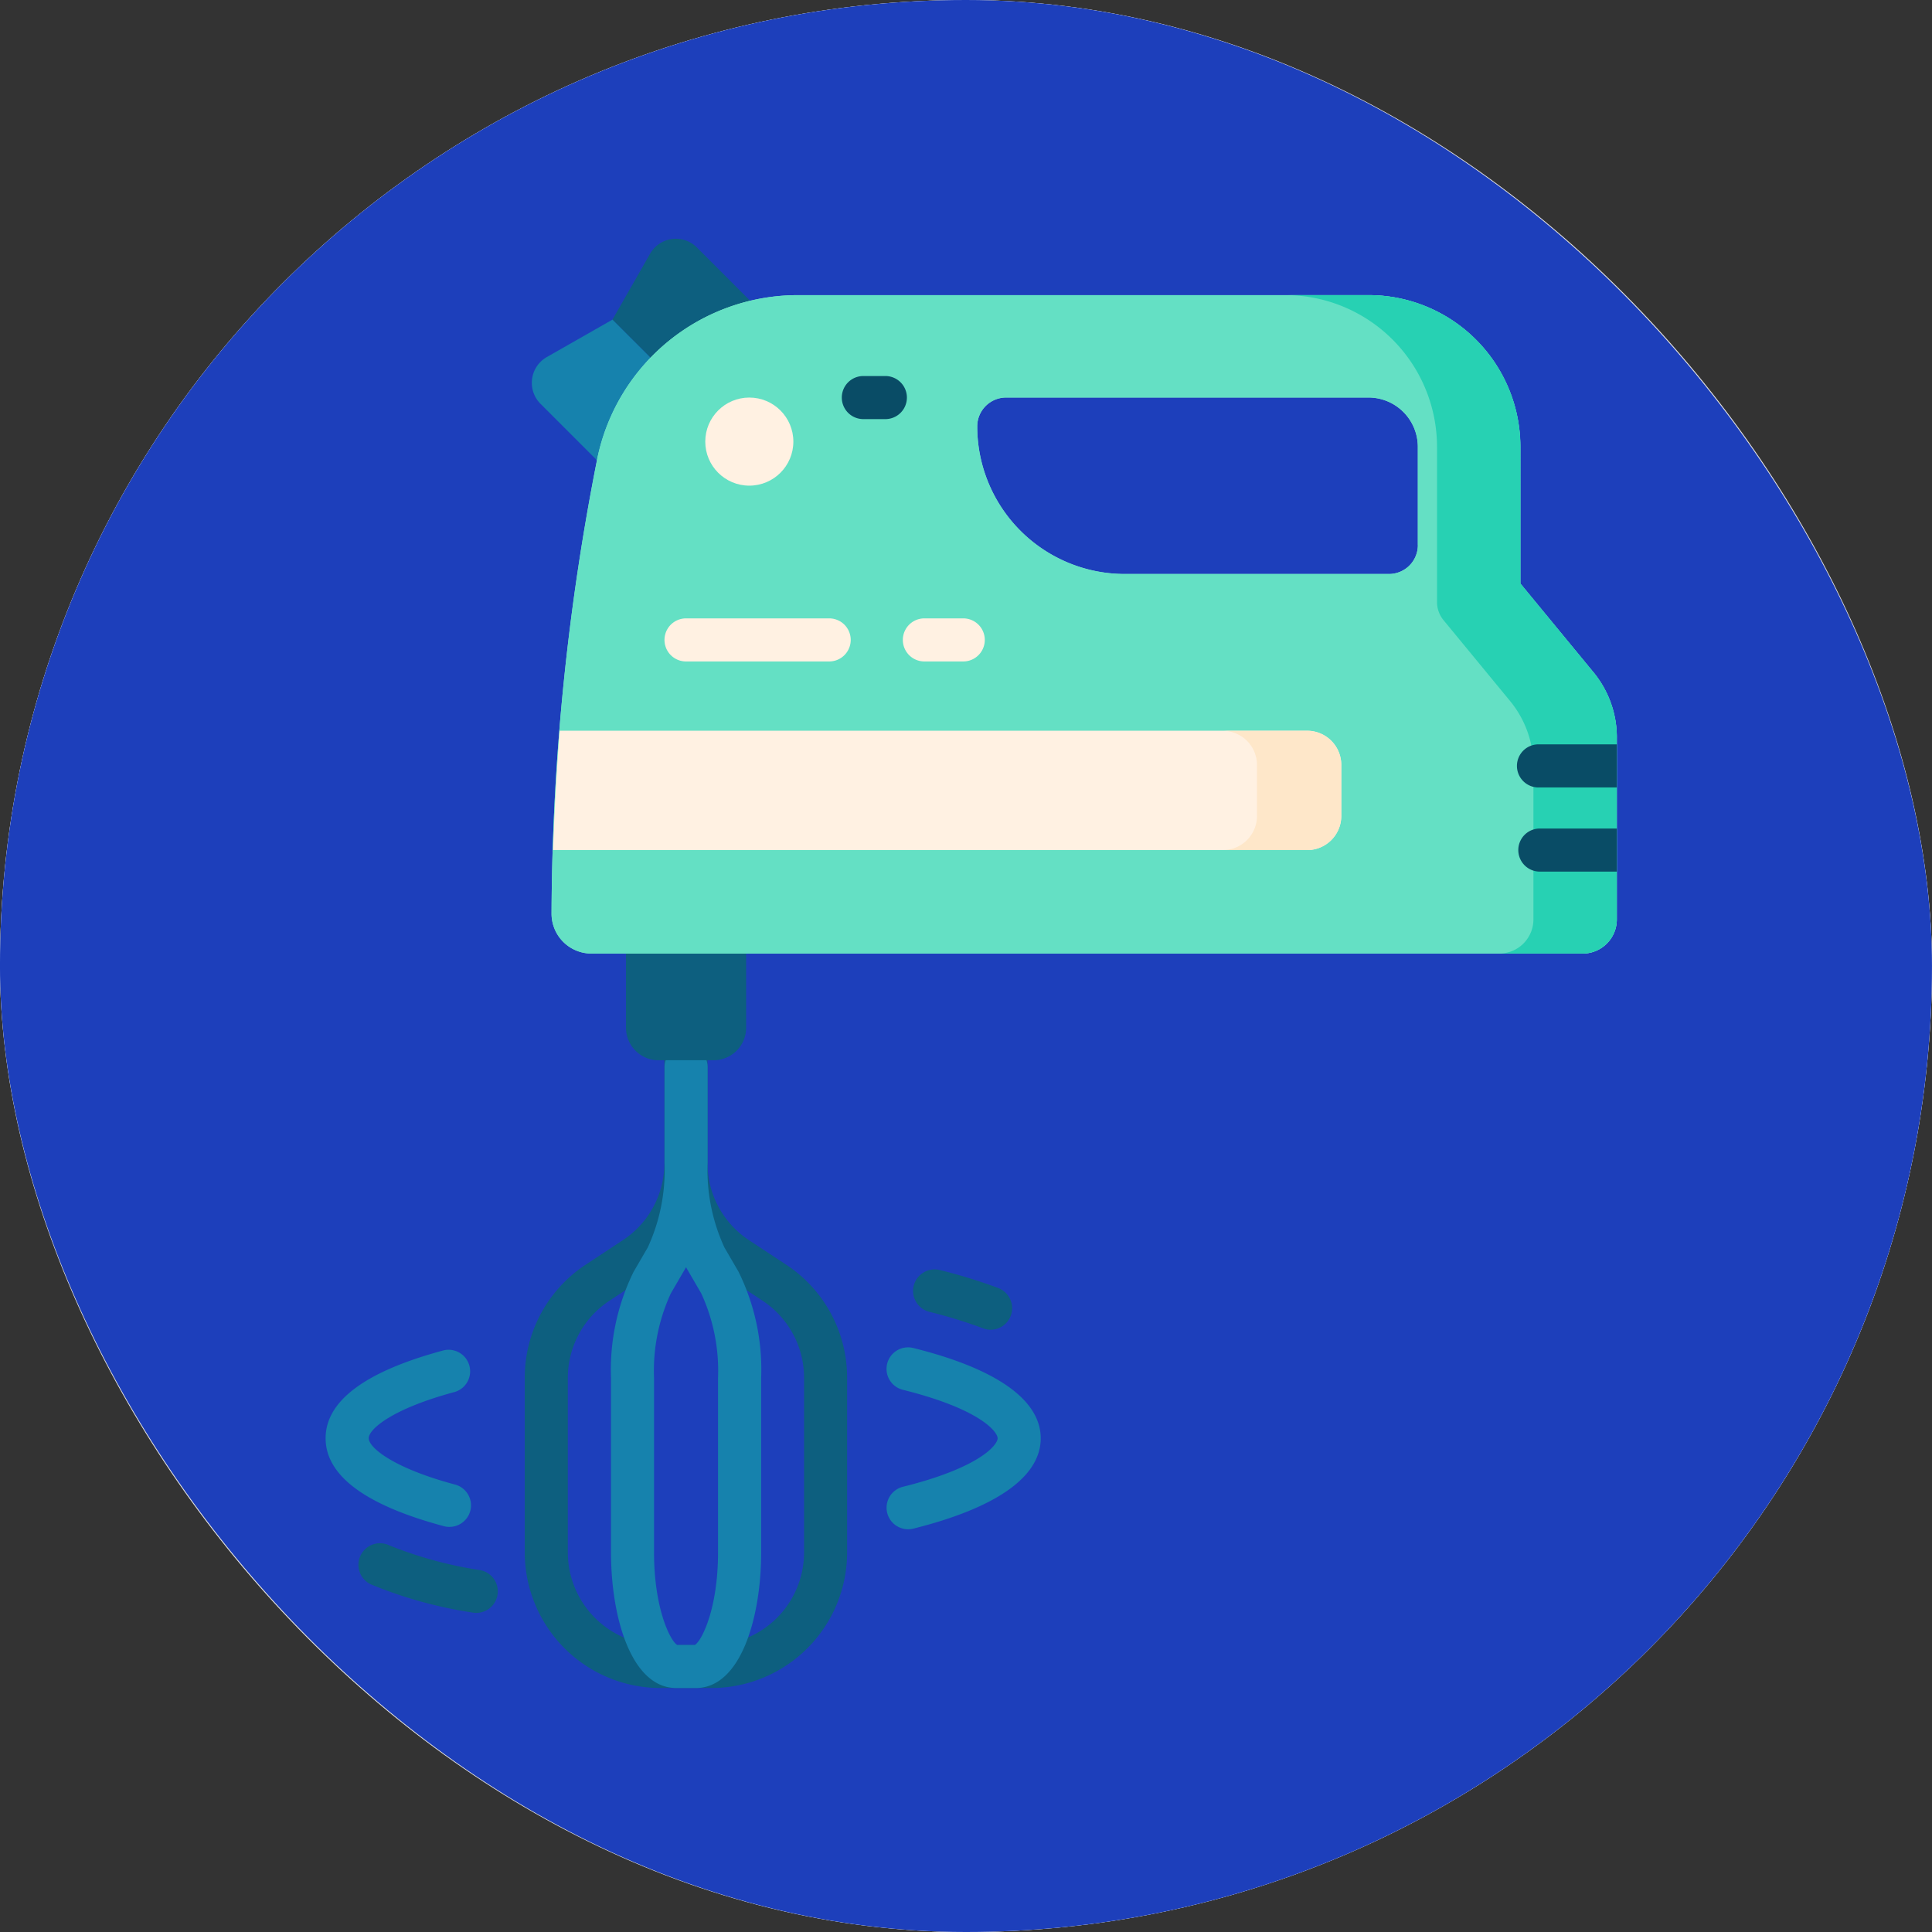 <svg xmlns="http://www.w3.org/2000/svg" width="89" height="89" viewBox="0 0 89 89">
  <rect x="0" y="0" width="89" height="89" fill="#333333" stroke="none"/>
  <g id="Grupo_1099766" data-name="Grupo 1099766" transform="translate(-1251.346 -413.337)">
    <g id="Grupo_1098742" data-name="Grupo 1098742" transform="translate(48.025 24.595)">
      <g id="Rectángulo_400898" data-name="Rectángulo 400898" transform="translate(1203.32 388.742)" fill="#fff" stroke="#fff" stroke-width="3" opacity="0.859">
        <rect width="89" height="89" rx="44.5" stroke="none"/>
        <rect x="1.5" y="1.5" width="86" height="86" rx="43" fill="none"/>
      </g>
      <rect id="Rectángulo_400907" data-name="Rectángulo 400907" width="89" height="89" rx="44.5" transform="translate(1203.32 388.742)" fill="#1d3fbb"/>
    </g>
    <g id="batidora-de-mano" transform="translate(1238.425 424.336)">
      <g id="Grupo_1099779" data-name="Grupo 1099779" transform="translate(37.098 0)">
        <g id="Grupo_1099775" data-name="Grupo 1099775" transform="translate(0 0)">
          <g id="Grupo_1099767" data-name="Grupo 1099767" transform="translate(0.322)">
            <path id="Trazado_873960" data-name="Trazado 873960" d="M109.143,33.183,104.556,35.8l-3.384-3.384a1.367,1.367,0,0,1,.29-2.155l3.03-1.727Z" transform="translate(-100.771 -24.812)" fill="#1682ad"/>
            <path id="Trazado_873961" data-name="Trazado 873961" d="M133.955,8.372l2.615-4.587L133.186.4a1.367,1.367,0,0,0-2.155.29L129.3,3.721Z" transform="translate(-125.583 0)" fill="#0d5f7f"/>
          </g>
          <g id="Grupo_1099774" data-name="Grupo 1099774" transform="translate(0 2.595)">
            <g id="Grupo_1099771" data-name="Grupo 1099771" transform="translate(0 28.504)">
              <g id="Grupo_1099770" data-name="Grupo 1099770" transform="translate(0 1.363)">
                <g id="Grupo_1099768" data-name="Grupo 1099768">
                  <path id="Trazado_873962" data-name="Trazado 873962" d="M106.9,283.256h-2.356a6.255,6.255,0,0,1-6.248-6.248V268.97a6.232,6.232,0,0,1,2.808-5.216l1.709-1.127a4.252,4.252,0,0,0,1.916-3.559v-9.12a.992.992,0,1,1,1.985,0v9.12a4.252,4.252,0,0,0,1.916,3.559l1.709,1.127a6.231,6.231,0,0,1,2.808,5.216v8.037A6.255,6.255,0,0,1,106.9,283.256Zm-1.178-20.8a6.248,6.248,0,0,1-1.816,1.833l-1.709,1.127a4.252,4.252,0,0,0-1.916,3.559v8.037a4.268,4.268,0,0,0,4.263,4.263H106.9a4.268,4.268,0,0,0,4.263-4.263V268.97a4.252,4.252,0,0,0-1.916-3.559l-1.709-1.127A6.251,6.251,0,0,1,105.726,262.451Z" transform="translate(-98.3 -248.956)" fill="#0d5f7f"/>
                </g>
                <g id="Grupo_1099769" data-name="Grupo 1099769" transform="translate(3.967 4.703)">
                  <path id="Trazado_873963" data-name="Trazado 873963" d="M132.633,314.617h-.9c-2.067,0-3.008-3.239-3.008-6.248v-8.037a10.2,10.2,0,0,1,1.04-4.887l.655-1.127a8.506,8.506,0,0,0,.771-3.889v-4.417a.992.992,0,1,1,1.985,0v4.417a8.508,8.508,0,0,0,.771,3.889l.655,1.127a10.2,10.2,0,0,1,1.04,4.887v8.037C135.641,311.378,134.7,314.617,132.633,314.617Zm-.861-1.985h.818c.321-.2,1.065-1.676,1.065-4.263v-8.037a8.508,8.508,0,0,0-.771-3.889l-.655-1.127-.048-.084-.048.084-.655,1.127a8.506,8.506,0,0,0-.771,3.889v8.037C130.707,310.957,131.452,312.435,131.772,312.632Z" transform="translate(-128.722 -285.02)" fill="#1682ad"/>
                </g>
              </g>
              <path id="Trazado_873964" data-name="Trazado 873964" d="M138.062,245.244h-2.532a1.5,1.5,0,0,1-1.5-1.5V238.5h5.535v5.242A1.5,1.5,0,0,1,138.062,245.244Z" transform="translate(-129.37 -238.5)" fill="#0d5f7f"/>
            </g>
            <g id="Grupo_1099773" data-name="Grupo 1099773" transform="translate(1.231)">
              <path id="Trazado_873965" data-name="Trazado 873965" d="M155.736,37.283l-3.369-4.091V26.9a6.993,6.993,0,0,0-6.992-6.994H119.091a9.433,9.433,0,0,0-9.236,7.486,109.619,109.619,0,0,0-2.116,20.984,1.838,1.838,0,0,0,1.838,1.861h45.661a1.572,1.572,0,0,0,1.573-1.573V40.282a4.719,4.719,0,0,0-1.075-3Zm-8.089-5.861a1.331,1.331,0,0,1-1.329,1.33h-12.17a6.8,6.8,0,0,1-6.8-6.8,1.332,1.332,0,0,1,1.33-1.33h16.695a2.275,2.275,0,0,1,2.272,2.274v4.523Z" transform="translate(-107.739 -19.904)" fill="#89e6cf"/>
              <path id="Trazado_873966" data-name="Trazado 873966" d="M155.736,37.283l-3.369-4.091V26.9a6.993,6.993,0,0,0-6.992-6.994H119.091a9.433,9.433,0,0,0-9.236,7.486,109.619,109.619,0,0,0-2.116,20.984,1.838,1.838,0,0,0,1.838,1.861h45.661a1.572,1.572,0,0,0,1.573-1.573V40.282a4.719,4.719,0,0,0-1.075-3Zm-8.089-5.861a1.331,1.331,0,0,1-1.329,1.33h-12.17a6.8,6.8,0,0,1-6.8-6.8,1.332,1.332,0,0,1,1.33-1.33h16.695a2.275,2.275,0,0,1,2.272,2.274v4.523Z" transform="translate(-107.739 -19.904)" fill="#64e0c4"/>
              <path id="Trazado_873967" data-name="Trazado 873967" d="M382.194,40.279V48.66a1.571,1.571,0,0,1-1.573,1.573h-3.842a1.573,1.573,0,0,0,1.573-1.573V41.6a4.717,4.717,0,0,0-1.075-3l-3.066-3.724a1.321,1.321,0,0,1-.3-.842V26.895a6.993,6.993,0,0,0-6.991-6.994h3.842a6.993,6.993,0,0,1,6.993,6.994v6.294l3.368,4.09a4.719,4.719,0,0,1,1.074,3Z" transform="translate(-333.121 -19.901)" fill="#27d1b3"/>
              <path id="Trazado_873968" data-name="Trazado 873968" d="M144.572,175.4v2.349A1.573,1.573,0,0,1,143,179.319H108.26c.066-1.943.171-3.775.305-5.5H143A1.574,1.574,0,0,1,144.572,175.4Z" transform="translate(-108.192 -153.752)" fill="#fff1e2"/>
              <path id="Trazado_873969" data-name="Trazado 873969" d="M350.35,175.4v2.349a1.574,1.574,0,0,1-1.573,1.573h-3.883a1.575,1.575,0,0,0,1.573-1.573V175.4a1.574,1.574,0,0,0-1.573-1.573h3.883A1.573,1.573,0,0,1,350.35,175.4Z" transform="translate(-313.97 -153.755)" fill="#fee7c9"/>
              <g id="Grupo_1099772" data-name="Grupo 1099772" transform="translate(44.503 20.696)">
                <path id="Trazado_873970" data-name="Trazado 873970" d="M450.023,178.619a.993.993,0,1,0,0,1.985H453.6v-1.985Z" transform="translate(-449.03 -178.619)" fill="#094c66"/>
                <path id="Trazado_873971" data-name="Trazado 873971" d="M450.023,208.355a.993.993,0,0,0,0,1.985H453.6v-1.985h-3.578Z" transform="translate(-449.03 -204.478)" fill="#094c66"/>
              </g>
            </g>
          </g>
        </g>
        <g id="Grupo_1099777" data-name="Grupo 1099777" transform="translate(8.312 6.323)">
          <g id="Grupo_1099776" data-name="Grupo 1099776" transform="translate(0 0.992)">
            <circle id="Elipse_11528" data-name="Elipse 11528" cx="2.029" cy="2.029" r="2.029" fill="#fff1e2"/>
          </g>
          <path id="Trazado_873972" data-name="Trazado 873972" d="M212.285,50.479H211.27a.992.992,0,0,1,0-1.985h1.014a.992.992,0,1,1,0,1.985Z" transform="translate(-203.988 -48.494)" fill="#094c66"/>
        </g>
        <g id="Grupo_1099778" data-name="Grupo 1099778" transform="translate(6.434 17.487)">
          <path id="Trazado_873973" data-name="Trazado 873973" d="M155.228,136.094h-6.594a.992.992,0,1,1,0-1.985h6.594a.992.992,0,1,1,0,1.985Z" transform="translate(-147.642 -134.109)" fill="#fff1e2"/>
          <path id="Trazado_873974" data-name="Trazado 873974" d="M234.625,136.093h-1.79a.992.992,0,1,1,0-1.985h1.79a.992.992,0,1,1,0,1.985Z" transform="translate(-220.863 -134.108)" fill="#fff1e2"/>
        </g>
      </g>
      <path id="Trazado_873975" data-name="Trazado 873975" d="M33.624,400.592a.992.992,0,0,1-.257-.034c-3.614-.968-5.446-2.33-5.446-4.051s1.832-3.083,5.446-4.051a.993.993,0,0,1,.513,1.917c-2.9.775-3.974,1.72-3.974,2.134s1.079,1.358,3.974,2.133a.992.992,0,0,1-.256,1.951Z" transform="translate(0 -341.252)" fill="#1682ad"/>
      <g id="Grupo_1099780" data-name="Grupo 1099780" transform="translate(53.76 47.477)">
        <path id="Trazado_873976" data-name="Trazado 873976" d="M227.07,400a.993.993,0,0,1-.239-1.956c3.564-.887,4.365-1.937,4.365-2.234s-.8-1.347-4.365-2.234a.992.992,0,0,1,.479-1.926c3.841.956,5.871,2.395,5.871,4.161s-2.03,3.2-5.871,4.161A1,1,0,0,1,227.07,400Z" transform="translate(-226.078 -388.029)" fill="#1682ad"/>
        <path id="Trazado_873977" data-name="Trazado 873977" d="M239.033,366.881a.992.992,0,0,1-.352-.065,22.012,22.012,0,0,0-2.468-.759.992.992,0,1,1,.479-1.926,24.042,24.042,0,0,1,2.692.829.993.993,0,0,1-.352,1.921Z" transform="translate(-234.237 -364.101)" fill="#0d5f7f"/>
      </g>
      <path id="Trazado_873978" data-name="Trazado 873978" d="M44.951,464.053a1,1,0,0,1-.171-.015,20.021,20.021,0,0,1-4.688-1.3.992.992,0,0,1,.841-1.8,18.657,18.657,0,0,0,4.186,1.144.993.993,0,0,1-.169,1.971Z" transform="translate(-10.087 -400.752)" fill="#0d5f7f"/>
    </g>
  </g>
</svg>
